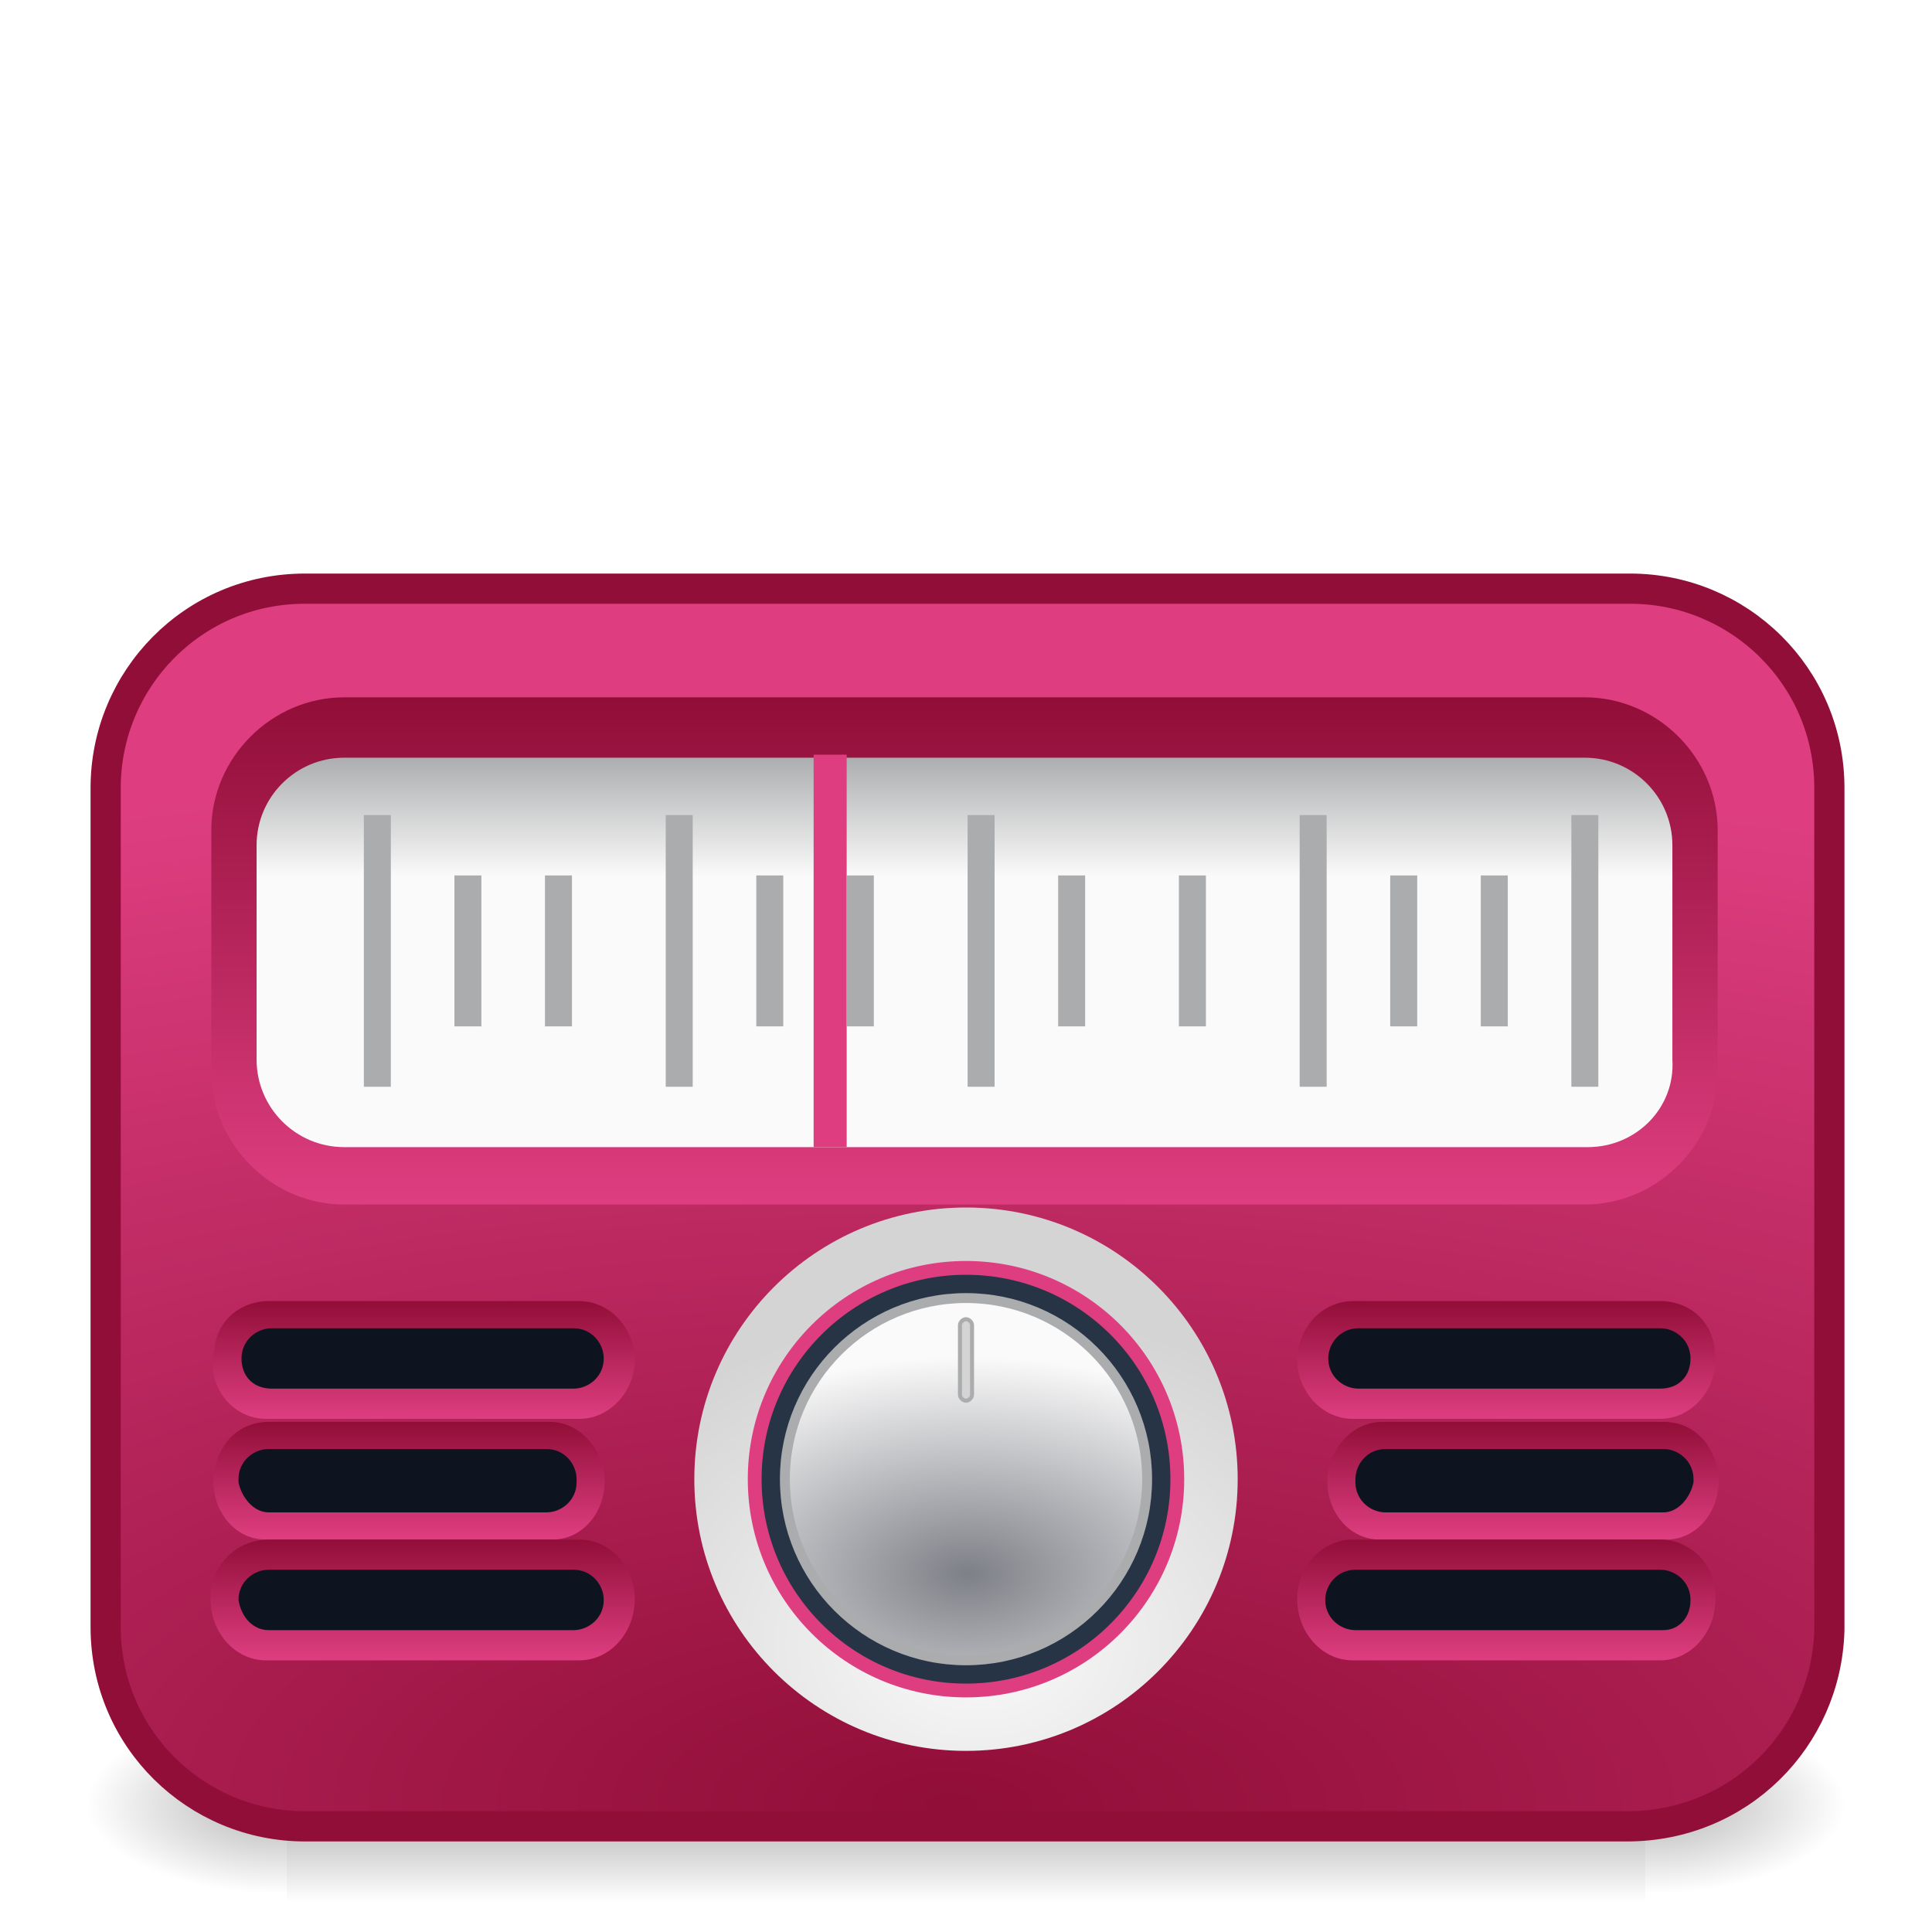 <?xml version="1.0" encoding="UTF-8" standalone="no"?>
<svg
   xmlns:dc="http://purl.org/dc/elements/1.1/"
   xmlns:cc="http://creativecommons.org/ns#"
   xmlns:rdf="http://www.w3.org/1999/02/22-rdf-syntax-ns#"
   xmlns:svg="http://www.w3.org/2000/svg"
   xmlns="http://www.w3.org/2000/svg"
   version="1.1"
   x="0px"
   y="0px"
   viewBox="0 0 64 64"
   style="enable-background:new 0 0 64 64;"
   xml:space="preserve"
   id="svg1076"><defs
   id="defs1080" />
<style
   type="text/css"
   id="style904">
	.st0{display:none;}
	.st1{display:inline;opacity:0.2;fill:none;stroke:#000000;stroke-width:0.125;enable-background:new    ;}
	.st2{opacity:0.3;fill:url(#SVGID_1_);enable-background:new    ;}
	.st3{opacity:0.3;fill:url(#SVGID_2_);enable-background:new    ;}
	.st4{opacity:0.3;fill:url(#SVGID_3_);enable-background:new    ;}
	.st5{fill:url(#SVGID_4_);stroke:#910E38;}
	.st6{fill:url(#SVGID_5_);}
	.st7{fill:url(#SVGID_6_);}
	.st8{fill:none;stroke:#ABACAE;stroke-width:0.894;stroke-miterlimit:10;}
	.st9{fill:none;stroke:#DE3E80;stroke-width:1.095;stroke-miterlimit:10;}
	.st10{fill:url(#SVGID_7_);}
	.st11{fill:#273445;stroke:#DE3E80;stroke-width:0.457;stroke-linecap:round;stroke-linejoin:round;}
	.st12{fill:url(#SVGID_8_);stroke:#ABACAE;stroke-width:0.328;stroke-linecap:round;stroke-linejoin:round;}
	.st13{fill:#D4D4D4;stroke:#ABACAE;stroke-width:0.133;}
	.st14{fill:url(#SVGID_9_);}
	.st15{fill:#0E141F;}
	.st16{fill:url(#SVGID_10_);}
	.st17{fill:url(#SVGID_11_);}
	.st18{fill:url(#SVGID_12_);}
	.st19{fill:url(#SVGID_13_);}
	.st20{fill:url(#SVGID_14_);}
</style>
<g
   id="Layer_1"
   class="st0">
	<path
   class="st1"
   d="M64,47.1H0 M64,49.1H0 M64,51.1H0 M64,46.1H0 M64,48.1H0 M64,50.1H0 M64,41.1H0 M64,43.1H0 M64,45.1H0    M64,40.1H0 M64,42.1H0 M64,44.1H0 M64,35.1H0 M64,37.1H0 M64,39.1H0 M64,34.1H0 M64,36.1H0 M64,38.1H0 M64,29.1H0 M64,31.1H0    M64,33.1H0 M64,28.1H0 M64,30.1H0 M64,32.1H0 M64,23.1H0 M64,25.1H0 M64,27.1H0 M64,22.1H0 M64,24.1H0 M64,26.1H0 M64,19.1H0    M64,21.1H0 M64,18.1H0 M64,20.1H0 M64,13.1H0 M64,15.1H0 M64,17.1H0 M64,12.1H0 M64,14.1H0 M64,16.1H0 M64,7.1H0 M64,9.1H0    M64,11.1H0 M64,6.1H0 M64,8.1H0 M64,10.1H0 M64,1.1H0 M64,3.1H0 M64,5.1H0 M64,2.1H0 M64,4.1H0 M64,58.1H0 M64,60.1H0 M64,62.1H0    M64,57.1H0 M64,59.1H0 M64,61.1H0 M64,52.1H0 M64,54.1H0 M64,56.1H0 M64,53.1H0 M64,55.1H0 M64,63.1H0 M17.1,64V0 M15.1,64V0    M13.1,64V0 M18.1,64V0 M16.1,64V0 M14.1,64V0 M23.1,64V0 M21.1,64V0 M19.1,64V0 M24.1,64V0 M22.1,64V0 M20.1,64V0 M29.1,64V0    M27.1,64V0 M25.1,64V0 M30.1,64V0 M28.1,64V0 M26.1,64V0 M35.1,64V0 M33.1,64V0 M31.1,64V0 M36.1,64V0 M34.1,64V0 M32.1,64V0    M41.1,64V0 M39.1,64V0 M37.1,64V0 M42.1,64V0 M40.1,64V0 M38.1,64V0 M45.1,64V0 M43.1,64V0 M46.1,64V0 M44.1,64V0 M51.1,64V0    M49.1,64V0 M47.1,64V0 M52.1,64V0 M50.1,64V0 M48.1,64V0 M57.1,64V0 M55.1,64V0 M53.1,64V0 M58.1,64V0 M56.1,64V0 M54.1,64V0    M63.1,64V0 M61.1,64V0 M59.1,64V0 M62.1,64V0 M60.1,64V0 M6.1,64V0 M4.1,64V0 M2.1,64V0 M7.1,64V0 M5.1,64V0 M3.1,64V0 M12.1,64V0    M10.1,64V0 M8.1,64V0 M11.1,64V0 M9.1,64V0 M1.1,64V0"
   id="path906" />
</g>
<g
   id="Layer_2">
	<g
   id="g932">
		
			<linearGradient
   id="SVGID_1_"
   gradientUnits="userSpaceOnUse"
   x1="4834.817"
   y1="-17199.443"
   x2="4834.817"
   y2="-17418.023"
   gradientTransform="matrix(0.102 0 0 -2.745000e-02 -460.184 -415.125)">
			<stop
   offset="0"
   style="stop-color:#000000;stop-opacity:0"
   id="stop909" />
			<stop
   offset="0.5"
   style="stop-color:#000000"
   id="stop911" />
			<stop
   offset="1"
   style="stop-color:#000000;stop-opacity:0"
   id="stop913" />
		</linearGradient>
		<path
   class="st2"
   d="M9.5,57h45v6h-45V57z"
   id="path916" />
		
			<radialGradient
   id="SVGID_2_"
   cx="8542.355"
   cy="-17299.957"
   r="108.092"
   gradientTransform="matrix(5.980000e-02 0 0 -2.745000e-02 -456.162 -415.125)"
   gradientUnits="userSpaceOnUse">
			<stop
   offset="0"
   style="stop-color:#000000"
   id="stop918" />
			<stop
   offset="1"
   style="stop-color:#000000;stop-opacity:0"
   id="stop920" />
		</radialGradient>
		<path
   class="st3"
   d="M54.5,56.7v6.2c2.8,0,6.9-1.4,6.9-3.1S58.2,56.7,54.5,56.7z"
   id="path923" />
		
			<radialGradient
   id="SVGID_3_"
   cx="-8414.166"
   cy="-17299.957"
   r="108.092"
   gradientTransform="matrix(-5.980000e-02 0 0 -2.745000e-02 -493.837 -415.125)"
   gradientUnits="userSpaceOnUse">
			<stop
   offset="0"
   style="stop-color:#000000"
   id="stop925" />
			<stop
   offset="1"
   style="stop-color:#000000;stop-opacity:0"
   id="stop927" />
		</radialGradient>
		<path
   class="st4"
   d="M9.5,56.7v6.2c-2.8,0-6.9-1.4-6.9-3.1S5.8,56.7,9.5,56.7z"
   id="path930" />
	</g>
	
		<radialGradient
   id="SVGID_4_"
   cx="31.037"
   cy="59.311"
   r="84.307"
   gradientTransform="matrix(1.01 6.569997e-03 -2.639294e-03 0.411 0.344 35.196)"
   gradientUnits="userSpaceOnUse">
		<stop
   offset="0"
   style="stop-color:#910E38"
   id="stop934" />
		<stop
   offset="1"
   style="stop-color:#DE3E80"
   id="stop936" />
	</radialGradient>
	<path
   class="st5"
   d="M53.9,60.5H10.1c-3.6,0-6.6-2.9-6.6-6.6V26.1c0-3.6,2.9-6.6,6.6-6.6h43.9c3.6,0,6.6,2.9,6.6,6.6v27.9   C60.5,57.6,57.6,60.5,53.9,60.5z"
   id="path939" />
	
		<linearGradient
   id="SVGID_5_"
   gradientUnits="userSpaceOnUse"
   x1="32.734"
   y1="39.919"
   x2="32.734"
   y2="23.054"
   gradientTransform="matrix(1.099 0 0 1 -3.965 0)">
		<stop
   offset="0"
   style="stop-color:#DE3E80"
   id="stop941" />
		<stop
   offset="1"
   style="stop-color:#910E38"
   id="stop943" />
	</linearGradient>
	<path
   class="st6"
   d="M7,35.5v-8c0-2.4,2-4.4,4.4-4.4h41.1c2.4,0,4.4,2,4.4,4.4v8c0,2.4-2,4.4-4.4,4.4H11.4C9,39.9,7,37.9,7,35.5z"
   id="path946" />
	<linearGradient
   id="SVGID_6_"
   gradientUnits="userSpaceOnUse"
   x1="32"
   y1="38"
   x2="32"
   y2="25">
		<stop
   offset="0.69"
   style="stop-color:#FAFAFA"
   id="stop948" />
		<stop
   offset="1"
   style="stop-color:#ABACAE"
   id="stop950" />
	</linearGradient>
	<path
   class="st7"
   d="M52.6,38H11.4c-1.6,0-2.9-1.3-2.9-2.9v-7.1c0-1.6,1.3-2.9,2.9-2.9h41.1c1.6,0,2.9,1.3,2.9,2.9v7.1   C55.5,36.7,54.2,38,52.6,38z"
   id="path953" />
	<g
   id="g983">
		<line
   class="st8"
   x1="12.5"
   y1="27"
   x2="12.5"
   y2="36"
   id="line955" />
		<line
   class="st8"
   x1="15.5"
   y1="29"
   x2="15.5"
   y2="34"
   id="line957" />
		<line
   class="st8"
   x1="18.5"
   y1="29"
   x2="18.5"
   y2="34"
   id="line959" />
		<line
   class="st8"
   x1="22.5"
   y1="27"
   x2="22.5"
   y2="36"
   id="line961" />
		<line
   class="st8"
   x1="25.5"
   y1="29"
   x2="25.5"
   y2="34"
   id="line963" />
		<line
   class="st8"
   x1="28.5"
   y1="29"
   x2="28.5"
   y2="34"
   id="line965" />
		<line
   class="st8"
   x1="32.5"
   y1="27"
   x2="32.5"
   y2="36"
   id="line967" />
		<line
   class="st8"
   x1="35.5"
   y1="29"
   x2="35.5"
   y2="34"
   id="line969" />
		<line
   class="st8"
   x1="39.5"
   y1="29"
   x2="39.5"
   y2="34"
   id="line971" />
		<line
   class="st8"
   x1="43.5"
   y1="27"
   x2="43.5"
   y2="36"
   id="line973" />
		<line
   class="st8"
   x1="52.5"
   y1="27"
   x2="52.5"
   y2="36"
   id="line975" />
		<line
   class="st8"
   x1="46.5"
   y1="29"
   x2="46.5"
   y2="34"
   id="line977" />
		<line
   class="st8"
   x1="49.5"
   y1="29"
   x2="49.5"
   y2="34"
   id="line979" />
		<line
   class="st9"
   x1="27.5"
   y1="25"
   x2="27.5"
   y2="38"
   id="line981" />
	</g>
	<g
   id="g1003">
		
			<radialGradient
   id="SVGID_7_"
   cx="32.111"
   cy="54.937"
   r="14.698"
   gradientTransform="matrix(1.004 0 0 0.757 0.203 12.895)"
   gradientUnits="userSpaceOnUse">
			<stop
   offset="0"
   style="stop-color:#FAFAFA"
   id="stop985" />
			<stop
   offset="1"
   style="stop-color:#D4D4D4"
   id="stop987" />
		</radialGradient>
		<circle
   class="st10"
   cx="32"
   cy="49"
   r="9"
   id="circle990" />
		<circle
   class="st11"
   cx="32"
   cy="49"
   r="7"
   id="circle992" />
		
			<radialGradient
   id="SVGID_8_"
   cx="31.73"
   cy="51.589"
   r="12.556"
   gradientTransform="matrix(0.983 0 0 0.572 0.869 22.611)"
   gradientUnits="userSpaceOnUse">
			<stop
   offset="0"
   style="stop-color:#7E8087"
   id="stop994" />
			<stop
   offset="1"
   style="stop-color:#FAFAFA"
   id="stop996" />
		</radialGradient>
		<circle
   class="st12"
   cx="32"
   cy="49"
   r="6"
   id="circle999" />
		<path
   class="st13"
   d="M32,46.4c-0.1,0-0.2-0.1-0.2-0.2v-2.3c0-0.1,0.1-0.2,0.2-0.2c0.1,0,0.2,0.1,0.2,0.2v2.3    C32.2,46.3,32.1,46.4,32,46.4z"
   id="path1001" />
	</g>
	<g
   id="g1038">
		<g
   id="g1014">
			<linearGradient
   id="SVGID_9_"
   gradientUnits="userSpaceOnUse"
   x1="50.014"
   y1="47"
   x2="50.014"
   y2="43.083">
				<stop
   offset="0"
   style="stop-color:#DE3E80"
   id="stop1005" />
				<stop
   offset="1"
   style="stop-color:#910E38"
   id="stop1007" />
			</linearGradient>
			<path
   class="st14"
   d="M44.8,47c-1.1,0-2-1.1-1.8-2.3c0.2-1,1-1.6,1.8-1.6h10.2c0.9,0,1.7,0.6,1.8,1.6c0.2,1.2-0.7,2.3-1.8,2.3     H44.8z"
   id="path1010" />
			<path
   class="st15"
   d="M55,46H45c-0.5,0-1-0.4-1-1V45c0-0.5,0.4-1,1-1H55c0.5,0,1,0.4,1,1V45C56,45.6,55.6,46,55,46z"
   id="path1012" />
		</g>
		<g
   id="g1025">
			<linearGradient
   id="SVGID_10_"
   gradientUnits="userSpaceOnUse"
   x1="50.475"
   y1="50.958"
   x2="50.475"
   y2="47.083">
				<stop
   offset="0"
   style="stop-color:#DE3E80"
   id="stop1016" />
				<stop
   offset="1"
   style="stop-color:#910E38"
   id="stop1018" />
			</linearGradient>
			<path
   class="st16"
   d="M45.7,51c-1.1,0-1.9-1.1-1.7-2.3c0.2-0.9,0.9-1.6,1.8-1.6h9.3c0.9,0,1.6,0.6,1.8,1.6     c0.2,1.2-0.6,2.3-1.7,2.3H45.7z"
   id="path1021" />
			<path
   class="st15"
   d="M55.1,50.1h-9.2c-0.5,0-1-0.4-1-1V49c0-0.5,0.4-1,1-1h9.2c0.5,0,1,0.4,1,1v0.1C56,49.6,55.6,50.1,55.1,50.1     z"
   id="path1023" />
		</g>
		<g
   id="g1036">
			<linearGradient
   id="SVGID_11_"
   gradientUnits="userSpaceOnUse"
   x1="50.014"
   y1="55"
   x2="50.014"
   y2="50.958">
				<stop
   offset="0"
   style="stop-color:#DE3E80"
   id="stop1027" />
				<stop
   offset="1"
   style="stop-color:#910E38"
   id="stop1029" />
			</linearGradient>
			<path
   class="st17"
   d="M44.8,55c-1.1,0-2-1.1-1.8-2.4c0.2-1,1-1.6,1.8-1.6h10.2c0.9,0,1.7,0.7,1.8,1.6c0.2,1.3-0.7,2.4-1.8,2.4     H44.8z"
   id="path1032" />
			<path
   class="st15"
   d="M55.1,54H44.9c-0.5,0-1-0.4-1-1V53c0-0.5,0.4-1,1-1h10.1c0.5,0,1,0.4,1,1V53C56,53.6,55.6,54,55.1,54z"
   id="path1034" />
		</g>
	</g>
	<g
   id="g1073">
		<g
   id="g1049">
			
				<linearGradient
   id="SVGID_12_"
   gradientUnits="userSpaceOnUse"
   x1="86.036"
   y1="47"
   x2="86.036"
   y2="43.083"
   gradientTransform="matrix(-1 0 0 1 100.028 0)">
				<stop
   offset="0"
   style="stop-color:#DE3E80"
   id="stop1040" />
				<stop
   offset="1"
   style="stop-color:#910E38"
   id="stop1042" />
			</linearGradient>
			<path
   class="st18"
   d="M19.2,47c1.1,0,2-1.1,1.8-2.3c-0.2-1-1-1.6-1.8-1.6H8.9c-0.9,0-1.7,0.6-1.8,1.6C6.8,45.9,7.7,47,8.8,47     H19.2z"
   id="path1045" />
			<path
   class="st15"
   d="M9,46H19c0.5,0,1-0.4,1-1V45c0-0.5-0.4-1-1-1H9c-0.5,0-1,0.4-1,1V45C8,45.6,8.4,46,9,46z"
   id="path1047" />
		</g>
		<g
   id="g1060">
			
				<linearGradient
   id="SVGID_13_"
   gradientUnits="userSpaceOnUse"
   x1="86.496"
   y1="50.958"
   x2="86.496"
   y2="47.083"
   gradientTransform="matrix(-1 0 0 1 100.028 0)">
				<stop
   offset="0"
   style="stop-color:#DE3E80"
   id="stop1051" />
				<stop
   offset="1"
   style="stop-color:#910E38"
   id="stop1053" />
			</linearGradient>
			<path
   class="st19"
   d="M18.3,51c1.1,0,1.9-1.1,1.7-2.3c-0.2-0.9-0.9-1.6-1.8-1.6H8.9c-0.9,0-1.6,0.6-1.8,1.6     C6.9,49.9,7.7,51,8.8,51H18.3z"
   id="path1056" />
			<path
   class="st15"
   d="M8.9,50.1h9.2c0.5,0,1-0.4,1-1V49c0-0.5-0.4-1-1-1H8.9c-0.5,0-1,0.4-1,1v0.1C8,49.6,8.4,50.1,8.9,50.1z"
   id="path1058" />
		</g>
		<g
   id="g1071">
			
				<linearGradient
   id="SVGID_14_"
   gradientUnits="userSpaceOnUse"
   x1="86.036"
   y1="55"
   x2="86.036"
   y2="50.958"
   gradientTransform="matrix(-1 0 0 1 100.028 0)">
				<stop
   offset="0"
   style="stop-color:#DE3E80"
   id="stop1062" />
				<stop
   offset="1"
   style="stop-color:#910E38"
   id="stop1064" />
			</linearGradient>
			<path
   class="st20"
   d="M19.2,55c1.1,0,2-1.1,1.8-2.4c-0.2-1-1-1.6-1.8-1.6H8.9C8,51,7.2,51.6,7,52.6C6.8,53.9,7.7,55,8.8,55H19.2z     "
   id="path1067" />
			<path
   class="st15"
   d="M8.9,54h10.1c0.5,0,1-0.4,1-1V53c0-0.5-0.4-1-1-1H8.9c-0.5,0-1,0.4-1,1V53C8,53.6,8.4,54,8.9,54z"
   id="path1069" />
		</g>
	</g>
</g>
</svg>
